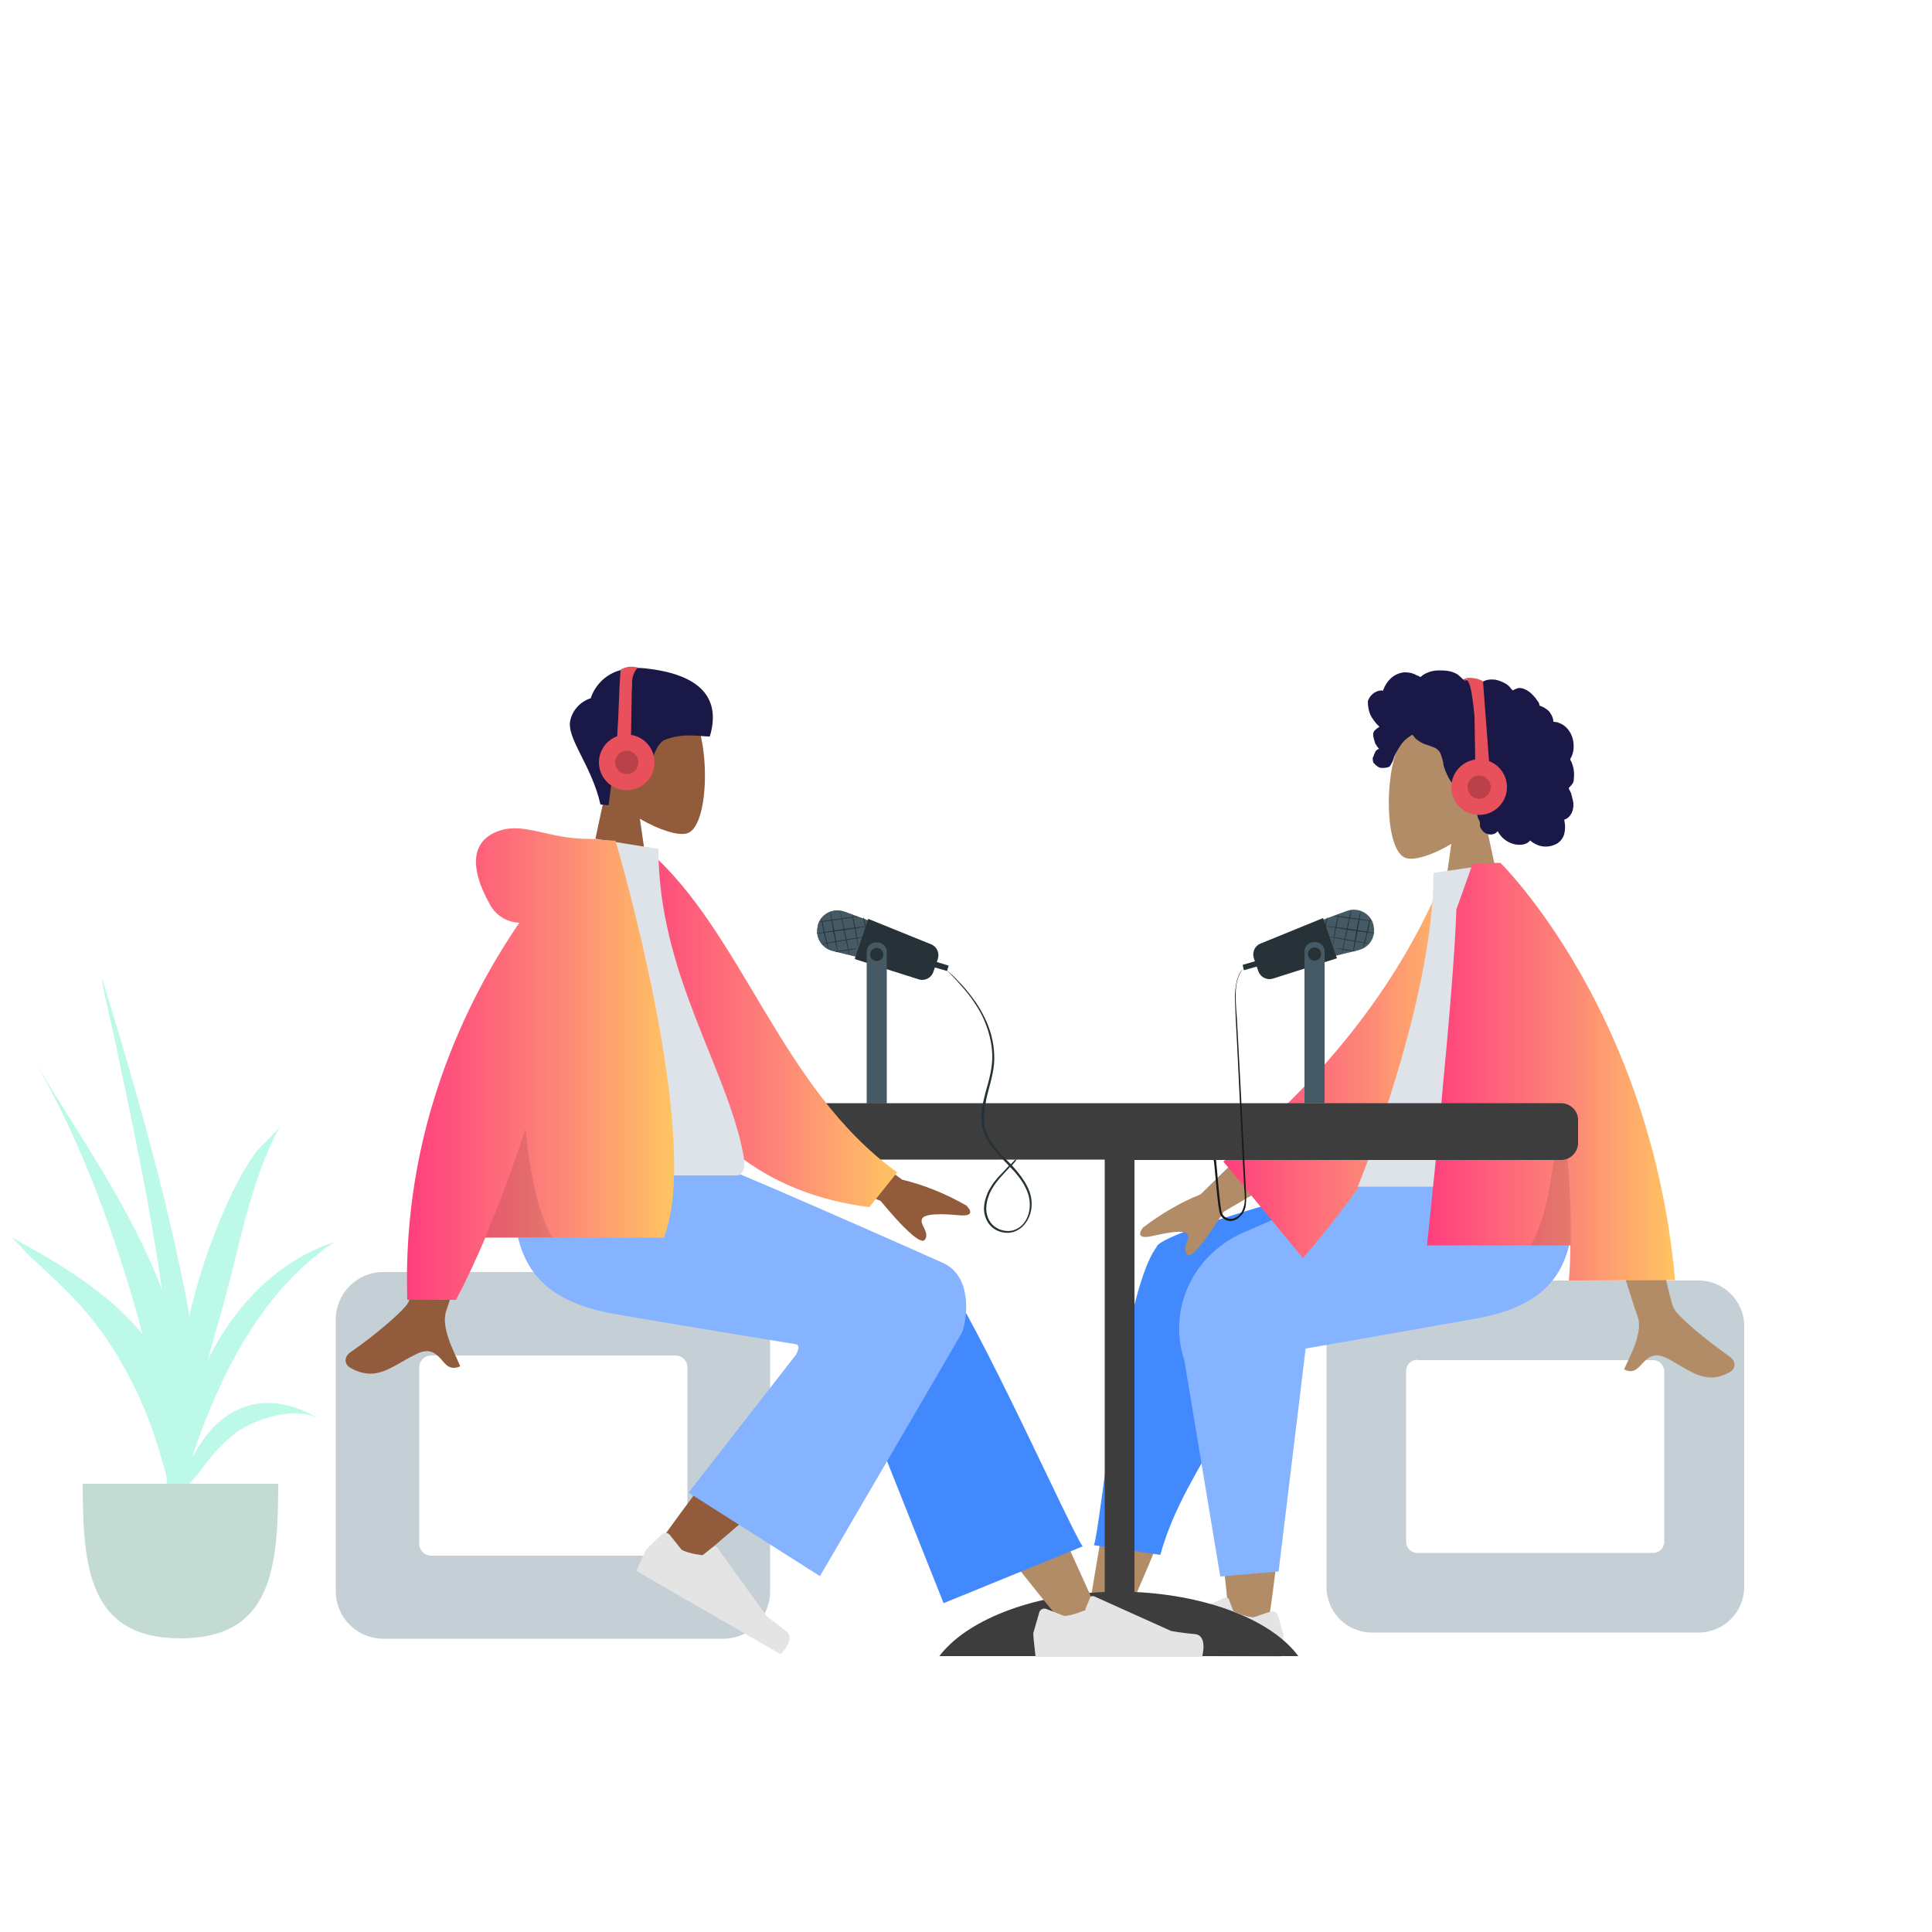 <?xml version="1.0" encoding="utf-8"?>
<!-- Generator: Adobe Illustrator 25.4.1, SVG Export Plug-In . SVG Version: 6.00 Build 0)  -->
<svg version="1.1" id="Layer_2_1_" xmlns="http://www.w3.org/2000/svg" xmlns:xlink="http://www.w3.org/1999/xlink" x="0px" y="0px"
	 viewBox="0 0 500 500" style="enable-background:new 0 0 500 500;" xml:space="preserve">
<style type="text/css">
	.st0{fill:#C43F4F;}
	.st1{fill:#B28B67;}
	.st2{fill:#191847;}
	.st3{fill:#C5CFD6;}
	.st4{fill:#4289FE;}
	.st5{fill:#85B3FF;}
	.st6{fill:#E4E4E4;}
	.st7{fill:url(#Coat_Back_00000125587496164669688340000001756170933926571942_);}
	.st8{fill:#DDE3E9;}
	.st9{fill:url(#Coat_Front_00000002347800552442298600000000574996748602421409_);}
	.st10{opacity:0.1;enable-background:new    ;}
	.st11{fill:#3D3D3D;}
	.st12{fill:#915B3C;}
	.st13{fill:url(#Coat_Back_00000066473303453407393030000014689673293599881364_);}
	.st14{fill:url(#Coat_Front_00000049943545895244810690000014177728858460245893_);}
	.st15{fill:#BDF9E8;}
	.st16{fill:#C3DBD3;}
	.st17{fill:#455A64;}
	.st18{fill:#263238;}
	.st19{fill:#191919;}
	.st20{fill:#E8505B;}
	.st21{opacity:0.2;}
</style>
<path class="st0" d="M378.4,176c0,0,0.4-0.3,1-0.4l0.2,0.6l-0.7,0.3L378.4,176z"/>
<g>
	<g id="Head_Front_3_" transform="translate(82)">
		<g id="Head_3_" transform="translate(54 31)">
			<path id="Head-2_3_" class="st1" d="M236.6,208.5l3-21.1c-4.8,2.9-9.5,4.3-11.6,3.7c-5.6-1.4-5.9-21.5-1.8-29.5
				c4.3-8,26.2-11.4,27.2,4.3c0.4,5.4-1.9,10.4-5.3,14.3l6.1,28.3H236.6L236.6,208.5z"/>
		</g>
		<path id="hair" class="st2" d="M273.4,186.2c0.5,0.8,1,1.3,1.6,1.9c-0.5,0.3-0.9,0.6-1.3,1c-0.3,0.4-0.4,0.9-0.3,1.4
			c0.1,0.6,0.3,1.3,0.5,1.9c0.3,0.5,0.6,1,1,1.4c-0.4,0.1-0.8,0.4-1,0.8c-0.1,0.3-0.1,0.4-0.3,0.6c0,0.3-0.1,0.5-0.3,0.8
			c-0.1,0.5,0,0.9,0.1,1.3c0.4,0.5,0.9,1,1.5,1.3s2.5,0.1,2.8-0.3c0.5-0.8,0.9-1.5,1.1-2.4c0.4-1,1-2,1.6-2.9c0.6-1,1.5-1.8,2.4-2.4
			c0.3-0.1,0.5-0.5,0.8-0.4c0.1,0.1,0.3,0.4,0.4,0.5s0.3,0.4,0.4,0.5c0.8,0.6,1.5,1.1,2.4,1.4c0.9,0.3,1.8,0.6,2.7,1
			c0.8,0.5,1.3,1.1,1.5,2c0.3,0.8,0.5,1.6,0.6,2.5c0.3,1.1,0.8,2.2,1.3,3.2c0.3,0.5,0.5,0.9,0.9,1.3c0.3,0.3,0.8,0.6,1,0.4
			c0.1-0.1,0.1-0.3,0.1-0.5c0.1-0.3,1.4-2.9,2.7-3.2c1.1-0.3,4-0.3,4.9,0.3c2,1.1,2.3,3.5,1.6,5.7c-0.3,1-0.8,1.9-1.4,2.7
			c-0.3,0.4-0.6,0.6-1.1,0.8c-0.5,0.1-0.9,0.3-1.4,0.1c0,0.3,0.1,0.5,0.1,0.8s0,0.5,0,0.9c0,0.5,0.1,1,0.4,1.5
			c0.1,0.3,0.3,0.5,0.3,0.8s0,0.4,0,0.6c0,0.4,0.1,0.8,0.4,1.1c0.8,1.5,3.2,1.9,4.2,0.5c0.8,1.6,2.3,2.8,4,3.3
			c1.4,0.4,3.4,0.4,4.4-0.9c0.4,0.4,0.8,0.6,1.3,0.9c1.8,1,3.9,0.9,5.7-0.1c0.9-0.6,1.5-1.4,1.8-2.4c0.3-1.1,0.3-2.3,0.1-3.3
			c0-0.1-0.1-0.4,0-0.5c0-0.1,0.1-0.1,0.3-0.1c0.3-0.1,0.4-0.3,0.6-0.4c0.4-0.3,0.6-0.6,0.9-1.1c0.5-1,0.6-2.2,0.4-3.2
			c-0.1-0.5-0.3-1.1-0.4-1.6c-0.1-0.3-0.1-0.5-0.3-0.8c-0.1-0.3-0.3-0.5-0.4-0.8c0-0.1,0-0.1,0.1-0.3l0.1-0.1
			c0.1-0.1,0.1-0.1,0.3-0.3c0.1-0.1,0.3-0.4,0.4-0.5c0.3-0.4,0.4-0.8,0.4-1.3c0.1-0.9,0.1-1.9-0.1-2.8c-0.1-0.5-0.3-1.1-0.5-1.6
			c-0.1-0.1-0.1-0.3-0.3-0.5c0-0.1,0-0.1,0-0.3c0.1-0.3,0.3-0.5,0.4-0.8c0.6-1.5,0.6-3.3,0.1-4.8s-1.5-2.8-2.9-3.5
			c-0.4-0.1-0.8-0.4-1.1-0.4c-0.3,0-0.4-0.1-0.6-0.1H320c0-0.1,0-0.3,0-0.3c-0.1-0.9-0.5-1.6-1.1-2.4c-0.6-0.6-1.4-1.1-2.2-1.4
			c-0.1,0-0.3,0-0.3-0.3c0-0.1-0.1-0.3-0.1-0.4c-0.1-0.3-0.3-0.5-0.4-0.6c-0.3-0.5-0.6-0.9-1-1.3c-0.8-0.9-1.6-1.5-2.7-1.9
			c-0.5-0.1-1.1-0.3-1.6,0c-0.4,0.1-0.8,0.3-1.1,0.5c0-0.1-0.3-0.3-0.3-0.3c-0.1-0.1-0.3-0.4-0.4-0.5c-0.3-0.4-0.6-0.6-1-0.9
			c-0.9-0.5-1.8-0.9-2.8-1.1c-1-0.1-1.9-0.1-2.8,0.3c-0.1,0-0.5,0.3-0.6,0.3s-0.5-0.3-0.6-0.4c-0.5-0.3-0.9-0.4-1.4-0.4
			c-0.8-0.1-1.6,0.1-2.4,0.5c-0.1,0.1-0.1,0-0.3-0.1s-0.1-0.1-0.3-0.3c-0.1-0.1-0.3-0.3-0.4-0.4c-0.3-0.3-0.6-0.5-0.9-0.8
			c-1.5-1-3.2-1.1-4.9-1.1c-1.5,0-3,0.4-4.3,1.3c-0.1,0.1-0.4,0.4-0.5,0.4s-0.5-0.3-0.6-0.3c-0.4-0.1-0.8-0.4-1.1-0.5
			c-0.8-0.3-1.5-0.4-2.4-0.4c-1.5,0.1-2.9,0.8-3.9,1.9c-0.5,0.5-1,1.3-1.3,1.9c-0.1,0.3-0.1,0.4-0.3,0.6c0,0.1,0,0.3,0,0.3
			c0,0.1-0.1,0-0.3,0c-0.4,0-0.6,0-1,0.1c-1.3,0.4-2.3,1.4-2.7,2.7C272,183.2,272.4,185,273.4,186.2z"/>
	</g>
	<g id="Seat_1_" transform="translate(10 42)">
		<path id="Seat-2_1_" class="st3" d="M333.3,368.7v-67.5c0-6.5,5.3-11.8,11.8-11.8h84.5c6.5,0,11.8,5.3,11.8,11.8v67.5
			c0,6.5-5.3,11.8-11.8,11.8h-84.5C338.5,380.5,333.3,375.2,333.3,368.7z M356.8,309.9c-1.6,0-2.9,1.3-2.9,2.9V357
			c0,1.6,1.3,2.9,2.9,2.9h61c1.6,0,2.9-1.3,2.9-2.9v-44.1c0-1.6-1.3-2.9-2.9-2.9h-61V309.9z"/>
	</g>
	<path id="Skin_3_" class="st1" d="M290.7,420l-9-2.7c7.8-47.9,14.3-79.7,18.1-89.3c2.4-6.3,21.1-5.7,19,7.2
		c-0.9,5.4-4.4,19.9-9.1,36.2C307,381,300.2,399.2,290.7,420z M318,417.3c0-0.3-0.1-0.4-0.1-0.6c-0.3-3.8-5.4-48.3-7.8-79.9
		c-1-12.6,23.5-11.3,23.9,2.2c0.1,4.4,0.3,9.2,0.4,14.2c0.3,17.2-4.2,53.9-5.8,64.5C327.5,423.9,319.1,422.2,318,417.3z"/>
	<path id="Leg_Back" class="st4" d="M300.3,402.4l-17.2-2.5c1.8-4.6,7.1-64.6,16.1-77c0,0,0,0,0.1-0.1v-0.1
		c1.5-4.8,69.3-22.1,69.3-22.1h5.6v5.2l-46.7,23.8c0,0.8,0,1.6-0.1,2.4C327.9,361,306.9,378,300.3,402.4z"/>
	<path id="Leg_Front_2_" class="st5" d="M306.5,352c-1.1-3.2-1.5-6.5-1.3-9.7c0.6-10.4,7.3-19.4,16.8-23.4
		c17.1-7.5,38.5-16.8,44-18.5h40.1c3.8,25.4-2.7,37.1-24.4,40.9c-3.4,0.6-39.5,7-43.8,7.7l-7,57.7l-15.1,1.3"/>
	<g id="Right_Shoe_3_" transform="matrix(0.438, 0.899, -0.899, 0.438, 148.565, 57.151)">
		<path id="shoe_3_" class="st6" d="M401.9,0.2c-0.9,1.8-3.7,4-3.7,4l-3.3-0.3l0,0c-0.4,0-0.8,0.3-0.8,0.8l-0.8,21.1
			c0,0-0.8,2.3-1.9,5.6s4.3,4.2,4.3,4.2l18.5-37.2c-1.5-1.1-3.2-2.2-4.9-3.2l-5.1-0.9c0,0,0,0-0.1,0c-0.8-0.1-1.5,0.5-1.6,1.3
			L401.9,0.2z"/>
	</g>
	<g id="Right_Shoe-2_1_" transform="translate(263 132)">
		<path id="shoe-2_3_" class="st6" d="M25.5,284.7c-2,0-5.2-1.5-5.2-1.5l-1.3-3l0,0c-0.1-0.4-0.6-0.5-1-0.4l-19.2,8.6
			c0,0-2.3,0.4-5.8,0.8s-1.9,5.8-1.9,5.8h41.5c0.4-1.9,0.5-3.8,0.6-5.8l-1.4-4.9c0,0,0,0,0-0.1c-0.3-0.8-1.1-1.1-1.9-0.9L25.5,284.7
			z"/>
	</g>
	<g id="Body_Long_Sleeve_1_3_" transform="translate(22 82)">
		<path id="Skin-2" class="st1" d="M421,274.5c-4.2,0-7.6-3-11.8-5.1c-3.3-1.5-4.7,0-6.1,1.4c-1.3,1.4-2.4,2.8-4.8,1.6
			c1.5-3.4,5.2-9.9,3.4-14c-1.1-2.8-15.3-48.7-15.3-48.7h15.3c0,0,7.3,42.6,9.5,46.9c1,2.2,8.9,8.6,14.3,12.4
			c2.2,1.5,1.3,3.4,0.5,3.9C424.5,273.8,422.7,274.5,421,274.5z M294.7,231.6c-4.8,7.6-7.8,11.3-9.1,11.3c-0.1,0-0.4-0.1-0.4-0.3
			c-1.4-1.8,0.9-3.8,0.1-5.1c-0.8-1.4-5.1-0.5-9.2,0.4c-4,0.9-3.2-1.1-2.3-2.2c4.6-3.5,9.6-6.5,14.9-8.6l20.9-20.4l7,12L294.7,231.6
			L294.7,231.6z"/>
		
			<linearGradient id="Coat_Back_00000110456448180515544910000011023770149110514070_" gradientUnits="userSpaceOnUse" x1="250.577" y1="771.85" x2="314.219" y2="771.85" gradientTransform="matrix(1 0 0 1 44 -578)">
			<stop  offset="0" style="stop-color:#FF3E7D"/>
			<stop  offset="0.57" style="stop-color:#FD8678"/>
			<stop  offset="1" style="stop-color:#FFC562"/>
		</linearGradient>
		<path id="Coat_Back_2_" style="fill:url(#Coat_Back_00000110456448180515544910000011023770149110514070_);" d="M315.2,243.6
			l-20.6-25c27.2-22.4,46.3-47.2,57.3-74.5l6.3,1.1C359.2,179.1,342.4,211.9,315.2,243.6z"/>
		<path id="Shirt_2_" class="st8" d="M366.1,141.4l-17.1,2.5c0,33.4-19.6,81.2-19.6,81.2h56.5C383.3,189.5,379.5,162.9,366.1,141.4z
			"/>
		
			<linearGradient id="Coat_Front_00000037685446649174008600000016431128276246361784_" gradientUnits="userSpaceOnUse" x1="303.426" y1="773.35" x2="367.557" y2="773.35" gradientTransform="matrix(1 0 0 1 44 -578)">
			<stop  offset="0" style="stop-color:#FF3E7D"/>
			<stop  offset="0.57" style="stop-color:#FD8678"/>
			<stop  offset="1" style="stop-color:#FFC562"/>
		</linearGradient>
		<path id="Coat_Front_2_" style="fill:url(#Coat_Front_00000037685446649174008600000016431128276246361784_);" d="M384,249.4
			c0.3-3,0.4-6.1,0.4-9.1h-37.1c0,0,7-65.3,7.6-86.9l4.2-11.8c0,0,4-0.1,6.1-0.3h1.1l0,0l0,0c0,0,39,38.2,45.2,108L384,249.4z"/>
		<path id="Shade_2_" class="st10" d="M379.2,224.3c1.1-6.7,2-13.5,2.5-20.4c2.2,12,3,24.2,2.8,36.4h-10.4
			C376.2,236.9,378,231.5,379.2,224.3z"/>
		<path id="Light" class="st10" d="M358,217.8v-8.5l18.3,8.5H358z"/>
	</g>
</g>
<path class="st11" d="M404,285.5H175.5c-2.4,0-4.4,2-4.4,4.4v5.8c0,2.4,2,4.4,4.4,4.4h87.1c0,0,0,0,0,0h0.4c0,0,0,0,0,0h22.9V412
	c-19.5,0.8-35.9,7.5-42.8,16.6H336c-6.7-9.1-23-15.7-42.4-16.6V300.2H404c2.4,0,4.4-2,4.4-4.4V290
	C408.5,287.5,406.4,285.5,404,285.5z"/>
<g>
	<g id="Head_Front_2_" transform="translate(82)">
		<g id="Head_1_" transform="translate(54 31)">
			<path id="Head-2_1_" class="st12" d="M14.5,202.9l6.3-29.5c-3.5-4.2-5.9-9.2-5.6-14.9c1.1-16.2,23.9-12.6,28.3-4.4
				c4.4,8.2,3.9,29.2-1.8,30.6c-2.3,0.6-7.1-0.9-12.1-3.8l3.2,22L14.5,202.9L14.5,202.9z"/>
		</g>
		<path id="Hair_1_" class="st2" d="M73.4,208.2c-2.3-10.2-8.9-17.2-7.8-21.8c0.6-2.7,2.7-4.9,5.3-5.7c0,0,2.3-9.1,14.4-7.7
			c12.3,1.4,19.7,6.5,16.4,17.6c-2.9,0-6.6-1-11.5,0.8c-2.4,0.9-3.4,5.4-3.4,5.4h-2.3c0,0-3.3-5.4-6.5-3.9c-3.2,1.4-1.4,7-1.4,7
			l-1.1,8.5L73.4,208.2z"/>
	</g>
	<g id="Bottom_Skinny_Jeans_1_3_" transform="translate(0 187)">
		<g id="Seat" transform="translate(10 42)">
			<path id="Seat-2" class="st3" d="M177.2,195.1h-88c-6.7,0-12.3-5.4-12.3-12.3v-70.3c0-6.7,5.4-12.3,12.3-12.3H177
				c6.7,0,12.3,5.4,12.3,12.3v70.3C189.3,189.6,183.9,195.1,177.2,195.1z M101.5,121.8c-1.6,0-3,1.4-3,3v45.8c0,1.6,1.4,3,3,3h63.4
				c1.6,0,3-1.4,3-3v-45.8c0-1.6-1.4-3-3-3H101.5z"/>
		</g>
		<path id="LegLower" class="st1" d="M275.1,233.2c-15.1-18.3-25.3-32-30.6-40.9c-9.1-15.2-16.6-28.7-19-33.9
			c-5.6-12.3,12.9-18.1,17.1-12.4c6.3,8.7,19.9,36,40.6,82.1L275.1,233.2z"/>
		<path id="LegLower-2" class="st4" d="M244.2,227.9l-28.1-70.6c-5.9-12.9,22.9-21.3,27.3-15.3c10,13.5,33.8,67.2,36.8,71.2
			L244.2,227.9z"/>
		<g id="Lower_Leg" transform="translate(225.5 53) rotate(39)">
			<path id="LegLower-3" class="st12" d="M57.7,160.1c-0.8-9.6-2.2-42.9-0.8-58.3c0.4-4.4,0.9-8.7,1.3-12.8
				c1.3-11.9,23.4-11.5,21.7-0.2c-4.4,28.2-12.1,67.9-12.6,71.3C66.6,164.9,58.2,166.2,57.7,160.1z"/>
		</g>
		<g id="Right_Shoe_1_" transform="translate(173.086 107.429) rotate(30)">
			<path id="shoe_2_" class="st6" d="M51.6,88.9c-0.8-0.3-1.6,0.1-1.9,1c0,0,0,0,0,0.1l-1.5,5.2c0.1,2,0.4,4,0.6,6.1l43.1,0
				c0,0,1.6-5.6-1.9-5.9c-3.7-0.5-6.1-0.8-6.1-0.8l-20-9c-0.4-0.1-0.9,0-1,0.4l0,0l-1.3,3.2c0,0-3.3,1.5-5.4,1.5L51.6,88.9z"/>
		</g>
		<g id="Right_Shoe-2" transform="translate(288 132)">
			<path id="shoe-2_2_" class="st6" d="M-17.2,97.4c-0.8-0.3-1.6,0.1-1.9,1c0,0,0,0,0,0.1l-1.5,5.2c0.1,2,0.4,4,0.6,6.1h43.1
				c0,0,1.6-5.6-1.9-5.9s-6.1-0.8-6.1-0.8l-20-9c-0.4-0.1-0.9,0-1,0.4l0,0l-1.3,3.2c0,0-3.3,1.5-5.4,1.5L-17.2,97.4z"/>
		</g>
		<path id="Leg_and_Butt" class="st5" d="M206.1,160.9c0,0-34.9-5.7-46.8-7.8c-22.5-3.9-29.1-16.1-25.3-42.6h41.5
			c8.2,2.4,68.9,29.5,68.9,29.5c7.3,3.7,5.9,14.3,4.6,17.8c-0.1,0.3-36.8,63.1-36.8,63.1l-34-21.6l27.8-35.7
			C206.1,163.4,207.3,161.3,206.1,160.9z"/>
	</g>
	<g id="Body_Long_Sleeve_1_1_" transform="translate(22 82)">
		<path id="Skin_1_" class="st12" d="M68.4,271.8c-0.9-0.5-1.8-2.5,0.5-4c5.6-3.8,13.7-10.6,14.8-12.8c2.3-4.6,9.9-48.8,9.9-48.8
			l15.9,0.1c0,0-14.8,47.7-15.9,50.6c-1.8,4.4,2,11,3.5,14.7c-2.5,1.1-3.7-0.3-4.9-1.8c-1.4-1.5-2.9-3-6.2-1.5
			c-4.3,2-8,5.2-12.1,5.2C71.8,273.5,70,272.8,68.4,271.8z M205.9,228.8l-24.2-10l5.4-13.3l24.4,17.8c5.8,1.4,11.4,3.7,16.6,6.7
			c1,1,2.3,2.9-2,2.5s-9-0.5-9.5,1c-0.6,1.5,2,3.3,0.8,5.3c-0.1,0.1-0.3,0.3-0.5,0.3C215.4,239.2,211.7,235.8,205.9,228.8z"/>
		
			<linearGradient id="Coat_Back_00000072256629130806929910000002508875044350860957_" gradientUnits="userSpaceOnUse" x1="94.957" y1="762.2" x2="166.231" y2="762.2" gradientTransform="matrix(1 0 0 1 44 -578)">
			<stop  offset="0" style="stop-color:#FF3E7D"/>
			<stop  offset="0.57" style="stop-color:#FD8678"/>
			<stop  offset="1" style="stop-color:#FFC562"/>
		</linearGradient>
		<path id="Coat_Back_1_" style="fill:url(#Coat_Back_00000072256629130806929910000002508875044350860957_);" d="M139,139.1
			l6.6-1.1c24.5,21.1,34.5,61.9,64.6,83.4l-7.2,9C150.9,223.9,137.8,174.3,139,139.1z"/>
		<path id="Shirt_1_" class="st8" d="M110.1,222.2h58.4c2.7,0,2.2-3.8,1.8-5.8c-4.4-22.5-21.9-46.7-21.9-78.7l-16.8-2.7
			C117.7,157.5,112.9,185.2,110.1,222.2z"/>
		
			<linearGradient id="Coat_Front_00000176010728579320611690000006291272558182942114_" gradientUnits="userSpaceOnUse" x1="39.348" y1="771.38" x2="108.361" y2="771.38" gradientTransform="matrix(1 0 0 1 44 -578)">
			<stop  offset="0" style="stop-color:#FF3E7D"/>
			<stop  offset="0.57" style="stop-color:#FD8678"/>
			<stop  offset="1" style="stop-color:#FFC562"/>
		</linearGradient>
		<path id="Coat_Front_1_" style="fill:url(#Coat_Front_00000176010728579320611690000006291272558182942114_);" d="M83.4,254.2
			c-1.4-43.6,15.2-77.2,29-97.4c-3.2-0.1-6.1-1.9-7.6-4.7c-6.2-11.1-3.9-17.1,2.7-19.2c6.6-2,12.4,2.2,22.9,2.2c0.4,0,0.9,0,1.3,0.1
			l5.6,0.4c0,0,22.8,76.9,12.5,102.7h-46.2c-2.3,5.4-4.8,10.9-7.6,16.1H83.4V254.2z"/>
		<path id="Shade_1_" class="st10" d="M120.9,238.2h-17.3c3.2-7.6,6.7-16.9,10.4-28C115.4,223.8,117.8,233.1,120.9,238.2
			L120.9,238.2z"/>
	</g>
</g>
<g>
	<path id="Fill_19_3_" class="st15" d="M9,274.7c11.5,19.3,24.9,37.9,32.9,59.1c-0.3-2.5-0.7-5-1.1-7.5c-2.1-13.2-4.6-26.2-7.3-39.2
		c-1.4-6.7-2.8-13.3-4.2-19.9c-0.8-3.5-1.6-7.1-2.4-10.6c-0.2-0.9-0.4-2.4-0.6-3.8c7.9,25.7,15.3,51.3,20.8,77.7
		c0.7,3.4,1.4,6.9,1.9,10.3c0.2-0.8,0.3-1.6,0.5-2.4C51.8,329,55,319.8,59,311c1.9-4.2,4.1-8.3,6.7-12.1c1.6-2.4,5.4-5.2,6.9-7.7
		c-8.1,14.7-10.9,33.1-15.5,49c-1.1,3.9-2.3,7.8-3.3,11.7c7-14,17.8-25.5,32.8-30.5c-18.2,12.1-29.2,33.1-36.6,54.8
		c0,0.3-0.1,0.5-0.1,0.8c2.2-4.1,4.9-7.9,8.6-10.4c8-5.6,16.7-3.9,24.4,0.8c-6-3.8-16.9-0.3-22,3.5c-3.6,2.8-6.8,6.5-9.4,10.2
		c-0.7,0.9-1.6,1.9-2.5,2.9c-1.3,8.6-3.4,17-6.5,25.3c0.5-2.4,0.1-6.2,0.3-8.1c0-0.2,0-0.4,0-0.6c-0.5,1.9-0.9,3.6-1.3,5.4
		c0.8-3.4,1.4-7,1.7-10.5c0.1-1.6,0.2-3,0.3-4.6c0-2.9-0.2-5.8-0.4-8.7c-0.7-2.9-1.6-5.5-2.2-7.8c-2.5-8.1-5.9-15.8-10.2-23
		c-3.9-6.6-8.6-12.6-14.2-18c-2.9-2.9-6-5.7-9-8.5c-1.1-1-3-3.5-4.7-4.8c12.4,6.8,25.1,14.2,34.1,25.2c-1.1-4-2.2-8.1-3.4-12
		C27.4,313.4,19.6,292.8,9,274.7z"/>
	<path id="Base_7_" class="st16" d="M21.4,384c0,22.1,1.8,40,25.3,40S72,406.1,72,384"/>
</g>
<g>
	<g>
		<g>
			<g>
				<path class="st17" d="M355.5,239.5c0,0.1,0,0.1,0,0.2c0.6,2.8-1.1,5.5-3.9,6.2l-8.6,2.1l-3-9.1l8.4-3.1
					C351.5,234.6,354.8,236.4,355.5,239.5z"/>
			</g>
		</g>
		<g>
			<g>
				<g>
					<path class="st18" d="M352.7,245.4c0,0,0.1-0.4,0.3-1.2c0.2-1,0.5-1.8,0.7-2.8c0.2-0.9,0.4-1.8,0.6-2.8
						c0.2-0.7,0.3-1.2,0.3-1.1c0,0,0,0.5-0.1,1.2c-0.1,0.7-0.3,1.7-0.6,2.8c-0.3,1.1-0.5,2.1-0.7,2.8
						C352.8,245,352.7,245.5,352.7,245.4z"/>
				</g>
			</g>
		</g>
		<g>
			<g>
				<g>
					<path class="st18" d="M350.2,246.3c-0.1,0,0.3-2.3,0.8-5.2c0.5-2.8,1-5.1,1.1-5.1c0.1,0-0.3,2.3-0.8,5.2
						C350.8,244,350.3,246.3,350.2,246.3z"/>
				</g>
			</g>
		</g>
		<g>
			<g>
				<g>
					<path class="st18" d="M347.3,246.8c-0.1,0,0.4-2.5,1.1-5.7c0.6-3.1,1.2-5.6,1.3-5.6c0.1,0-0.4,2.5-1.1,5.7
						C347.9,244.3,347.3,246.8,347.3,246.8z"/>
				</g>
			</g>
		</g>
		<g>
			<g>
				<g>
					<path class="st18" d="M345,244.6c0,0,0-0.5,0.1-1.2c0.1-0.7,0.2-1.8,0.4-2.9c0.2-1.1,0.4-2.1,0.6-2.8c0.2-0.7,0.3-1.2,0.4-1.2
						c0,0-0.1,0.5-0.2,1.2c-0.2,1-0.4,1.9-0.6,2.8c-0.2,1-0.3,1.8-0.5,2.9C345.2,244.2,345.1,244.6,345,244.6z"/>
				</g>
			</g>
		</g>
		<g>
			<g>
				<g>
					<path class="st18" d="M342.9,240.1c-0.1,0,0-0.6,0.2-1.4c0.2-0.7,0.4-1.3,0.4-1.3c0.1,0,0,0.6-0.2,1.4
						C343.2,239.5,343,240.1,342.9,240.1z"/>
				</g>
			</g>
		</g>
		<g>
			<g>
				<g>
					<path class="st18" d="M345.5,245.4c0-0.1,1.2,0.1,2.7,0.3c1.5,0.2,2.7,0.5,2.7,0.5c0,0.1-1.2-0.1-2.7-0.3
						C346.7,245.6,345.5,245.4,345.5,245.4z"/>
				</g>
			</g>
		</g>
		<g>
			<g>
				<g>
					<path class="st18" d="M343.8,242.4c0-0.1,2.4,0.3,5.3,0.8c2.9,0.5,5.3,1,5.3,1c0,0.1-2.4-0.3-5.3-0.8
						C346.2,242.9,343.8,242.4,343.8,242.4z"/>
				</g>
			</g>
		</g>
		<g>
			<g>
				<g>
					<path class="st18" d="M342.5,239.6c0-0.1,3,0.3,6.6,0.8c3.7,0.5,6.6,1,6.6,1.1c0,0.1-3-0.3-6.6-0.8
						C345.5,240.1,342.5,239.6,342.5,239.6z"/>
				</g>
			</g>
		</g>
		<g>
			<g>
				<g>
					<path class="st18" d="M345.2,237c0-0.1,2.2,0.2,5,0.6c2.8,0.4,5,0.8,5,0.8c0,0.1-2.2-0.2-5-0.6
						C347.4,237.5,345.2,237.1,345.2,237z"/>
				</g>
			</g>
		</g>
	</g>
	<g>
		<g>
			<path class="st18" d="M342.4,237.6L346,248l-16.7,5.3c-1.6,0.4-3.2-0.5-3.7-2.1l-1.1-3.2c-0.5-1.5,0.2-3.2,1.7-3.8L342.4,237.6z"
				/>
		</g>
	</g>
	<g>
		<g>
			<path class="st17" d="M337.6,285.5h5.2v-39.3c0-1.3-1.1-2.4-2.4-2.4H340c-1.3,0-2.4,1.1-2.4,2.4V285.5z"/>
		</g>
	</g>
	<g>
		<g>
			<path class="st18" d="M338.5,246.9c0,0.9,0.7,1.7,1.7,1.7c0.9,0,1.7-0.7,1.7-1.7c0-0.9-0.7-1.7-1.7-1.7
				C339.2,245.2,338.5,246,338.5,246.9z"/>
		</g>
	</g>
	<g>
		<g>
			<polygon class="st18" points="326.8,249.7 321.9,251.1 321.6,249.7 326.8,248.2 			"/>
		</g>
	</g>
	<g>
		<g>
			<g>
				<path class="st19" d="M314.7,300.2c0.2,1.3,1,12.8,1.6,13.9c0.3,0.6,0.8,1,1.4,1.2c0.6,0.2,1.3,0.2,1.9-0.1
					c0.6-0.3,1.2-0.7,1.6-1.3c0.4-0.6,0.6-1.3,0.8-2c0.3-1.4,0.1-3,0-4.6c-0.2-3.1-0.3-6.4-0.5-9.7c-0.7-13.3-1.2-25.4-1.7-34.2
					c-0.1-2.2-0.2-4.2-0.2-5.9c0.1-1.7,0.3-3.3,0.7-4.4c0.4-1.2,1-2,1.4-2.4c0.4-0.5,0.7-0.7,0.7-0.7c0,0-0.2,0.2-0.7,0.7
					c-0.4,0.5-0.9,1.3-1.3,2.4c-0.4,1.1-0.6,2.6-0.6,4.4c0,1.7,0.1,3.7,0.3,5.9c0.5,8.8,1.1,20.9,1.8,34.2c0.2,3.3,0.3,6.6,0.5,9.7
					c0.1,1.6,0.2,3.1,0,4.7c-0.1,0.8-0.4,1.5-0.9,2.2c-0.5,0.6-1.1,1.2-1.8,1.5c-0.7,0.3-1.5,0.4-2.3,0.1c-0.7-0.3-1.3-0.8-1.6-1.5
					c-0.7-1.3-1.4-12.9-1.7-14.1"/>
			</g>
		</g>
	</g>
</g>
<g>
	<g>
		<g>
			<g>
				<path class="st17" d="M211.6,239.7c0,0.1,0,0.1,0,0.2c-0.6,2.8,1.1,5.5,3.9,6.2l8.6,2.1l3-9.1l-8.4-3.1
					C215.5,234.8,212.3,236.6,211.6,239.7z"/>
			</g>
		</g>
		<g>
			<g>
				<g>
					<path class="st18" d="M214.4,245.6c0,0-0.2-0.4-0.4-1.1c-0.2-0.7-0.5-1.7-0.7-2.8c-0.3-1.1-0.4-2.1-0.6-2.8
						c-0.1-0.7-0.2-1.2-0.1-1.2c0,0,0.1,0.4,0.3,1.1c0.2,1,0.4,1.9,0.6,2.8c0.2,0.9,0.4,1.8,0.7,2.8
						C214.3,245.1,214.5,245.6,214.4,245.6z"/>
				</g>
			</g>
		</g>
		<g>
			<g>
				<g>
					<path class="st18" d="M216.8,246.4c-0.1,0-0.5-2.3-1.1-5.1c-0.5-2.8-0.9-5.2-0.8-5.2c0.1,0,0.5,2.3,1.1,5.1
						C216.5,244.1,216.9,246.4,216.8,246.4z"/>
				</g>
			</g>
		</g>
		<g>
			<g>
				<g>
					<path class="st18" d="M219.8,247c-0.1,0-0.6-2.5-1.3-5.6c-0.6-3.1-1.1-5.6-1.1-5.7c0.1,0,0.6,2.5,1.3,5.6
						C219.4,244.4,219.9,247,219.8,247z"/>
				</g>
			</g>
		</g>
		<g>
			<g>
				<g>
					<path class="st18" d="M222,244.8c0,0-0.1-0.4-0.2-1.2c-0.2-1-0.3-1.9-0.5-2.9c-0.2-0.9-0.4-1.8-0.6-2.8
						c-0.1-0.7-0.2-1.2-0.2-1.2c0,0,0.2,0.4,0.4,1.2c0.2,0.7,0.4,1.7,0.6,2.8c0.2,1.1,0.4,2.1,0.4,2.9
						C222,244.3,222.1,244.8,222,244.8z"/>
				</g>
			</g>
		</g>
		<g>
			<g>
				<g>
					<path class="st18" d="M224.1,240.2c-0.1,0-0.2-0.6-0.4-1.3c-0.2-0.7-0.3-1.4-0.2-1.4c0.1,0,0.2,0.6,0.4,1.3
						C224.1,239.6,224.2,240.2,224.1,240.2z"/>
				</g>
			</g>
		</g>
		<g>
			<g>
				<g>
					<path class="st18" d="M221.6,245.5c0,0.1-1.2,0.3-2.7,0.5c-1.5,0.2-2.7,0.4-2.7,0.3c0-0.1,1.2-0.3,2.7-0.5
						C220.4,245.6,221.6,245.4,221.6,245.5z"/>
				</g>
			</g>
		</g>
		<g>
			<g>
				<g>
					<path class="st18" d="M223.3,242.5c0,0.1-2.4,0.5-5.3,1c-2.9,0.5-5.3,0.9-5.3,0.8c0-0.1,2.4-0.5,5.3-1
						C220.9,242.8,223.2,242.4,223.3,242.5z"/>
				</g>
			</g>
		</g>
		<g>
			<g>
				<g>
					<path class="st18" d="M224.5,239.7c0,0.1-2.9,0.5-6.6,1.1c-3.7,0.5-6.6,0.9-6.6,0.8c0-0.1,2.9-0.5,6.6-1.1
						C221.6,240,224.5,239.6,224.5,239.7z"/>
				</g>
			</g>
		</g>
		<g>
			<g>
				<g>
					<path class="st18" d="M221.9,237.2c0,0.1-2.2,0.4-5,0.8c-2.8,0.4-5,0.7-5,0.6c0-0.1,2.2-0.4,5-0.8
						C219.6,237.4,221.9,237.1,221.9,237.2z"/>
				</g>
			</g>
		</g>
	</g>
	<g>
		<g>
			<g>
				<g>
					<path class="st17" d="M211.6,239.7c0,0.1,0,0.1,0,0.2c-0.6,2.8,1.1,5.5,3.9,6.2l8.6,2.1l3-9.1l-8.4-3.1
						C215.5,234.8,212.3,236.6,211.6,239.7z"/>
				</g>
			</g>
			<g>
				<g>
					<g>
						<path class="st18" d="M214.4,245.6c0,0-0.2-0.4-0.4-1.1c-0.2-0.7-0.5-1.7-0.7-2.8c-0.3-1.1-0.4-2.1-0.6-2.8
							c-0.1-0.7-0.2-1.2-0.1-1.2c0,0,0.1,0.4,0.3,1.1c0.2,1,0.4,1.9,0.6,2.8c0.2,0.9,0.4,1.8,0.7,2.8
							C214.3,245.1,214.5,245.6,214.4,245.6z"/>
					</g>
				</g>
			</g>
			<g>
				<g>
					<g>
						<path class="st18" d="M216.8,246.4c-0.1,0-0.5-2.3-1.1-5.1c-0.5-2.8-0.9-5.2-0.8-5.2c0.1,0,0.5,2.3,1.1,5.1
							C216.5,244.1,216.9,246.4,216.8,246.4z"/>
					</g>
				</g>
			</g>
			<g>
				<g>
					<g>
						<path class="st18" d="M219.8,247c-0.1,0-0.6-2.5-1.3-5.6c-0.6-3.1-1.1-5.6-1.1-5.7c0.1,0,0.6,2.5,1.3,5.6
							C219.4,244.4,219.9,247,219.8,247z"/>
					</g>
				</g>
			</g>
			<g>
				<g>
					<g>
						<path class="st18" d="M222,244.8c0,0-0.1-0.4-0.2-1.2c-0.2-1-0.3-1.9-0.5-2.9c-0.2-0.9-0.4-1.8-0.6-2.8
							c-0.1-0.7-0.2-1.2-0.2-1.2c0,0,0.2,0.4,0.4,1.2c0.2,0.7,0.4,1.7,0.6,2.8c0.2,1.1,0.4,2.1,0.4,2.9
							C222,244.3,222.1,244.8,222,244.8z"/>
					</g>
				</g>
			</g>
			<g>
				<g>
					<g>
						<path class="st18" d="M224.1,240.2c-0.1,0-0.2-0.6-0.4-1.3c-0.2-0.7-0.3-1.4-0.2-1.4c0.1,0,0.2,0.6,0.4,1.3
							C224.1,239.6,224.2,240.2,224.1,240.2z"/>
					</g>
				</g>
			</g>
			<g>
				<g>
					<g>
						<path class="st18" d="M221.6,245.5c0,0.1-1.2,0.3-2.7,0.5c-1.5,0.2-2.7,0.4-2.7,0.3c0-0.1,1.2-0.3,2.7-0.5
							C220.4,245.6,221.6,245.4,221.6,245.5z"/>
					</g>
				</g>
			</g>
			<g>
				<g>
					<g>
						<path class="st18" d="M223.3,242.5c0,0.1-2.4,0.5-5.3,1c-2.9,0.5-5.3,0.9-5.3,0.8c0-0.1,2.4-0.5,5.3-1
							C220.9,242.8,223.2,242.4,223.3,242.5z"/>
					</g>
				</g>
			</g>
			<g>
				<g>
					<g>
						<path class="st18" d="M224.5,239.7c0,0.1-2.9,0.5-6.6,1.1c-3.7,0.5-6.6,0.9-6.6,0.8c0-0.1,2.9-0.5,6.6-1.1
							C221.6,240,224.5,239.6,224.5,239.7z"/>
					</g>
				</g>
			</g>
			<g>
				<g>
					<g>
						<path class="st18" d="M221.9,237.2c0,0.1-2.2,0.4-5,0.8c-2.8,0.4-5,0.7-5,0.6c0-0.1,2.2-0.4,5-0.8
							C219.6,237.4,221.9,237.1,221.9,237.2z"/>
					</g>
				</g>
			</g>
		</g>
		<g>
			<g>
				<path class="st18" d="M224.7,237.8l-3.5,10.4l16.7,5.3c1.6,0.4,3.2-0.5,3.7-2.1l1.1-3.2c0.5-1.5-0.2-3.2-1.7-3.8L224.7,237.8z"
					/>
			</g>
		</g>
		<g>
			<g>
				<path class="st17" d="M229.5,285.6h-5.2v-39.3c0-1.3,1.1-2.4,2.4-2.4h0.4c1.3,0,2.4,1.1,2.4,2.4V285.6z"/>
			</g>
		</g>
		<g>
			<g>
				<path class="st18" d="M228.6,247c0,0.9-0.7,1.7-1.7,1.7s-1.7-0.7-1.7-1.7c0-0.9,0.7-1.7,1.7-1.7S228.6,246.1,228.6,247z"/>
			</g>
		</g>
		<g>
			<g>
				<polygon class="st18" points="240.3,249.9 245.1,251.3 245.5,249.9 240.3,248.3 				"/>
			</g>
		</g>
		<g>
			<g>
				<g>
					<path class="st18" d="M266.4,308.3c-0.7-1.9-1.9-3.6-3.2-5.2c-0.4-0.5-0.9-1-1.3-1.5c0.4-0.5,0.9-1,1.2-1.5h-0.4
						c-0.3,0.4-0.7,0.8-1.1,1.2c-0.4-0.4-0.8-0.8-1.2-1.2c-1.9-1.9-3.7-3.8-4.8-6.2c-0.8-1.7-1-3.6-0.9-5.5c0.1-1,0.2-2,0.4-3
						c0.1-0.8,0.3-1.6,0.5-2.4c0.9-3.4,1.9-6.8,1.7-10c-0.1-3.2-0.9-6.1-2-8.6c-1.1-2.5-2.4-4.6-3.7-6.3c-1.3-1.7-2.5-3.1-3.6-4.2
						c-1-1.1-1.9-1.9-2.5-2.4c-0.3-0.2-0.5-0.4-0.7-0.6c-0.1-0.1-0.2-0.2-0.2-0.2c0,0,0.1,0.1,0.2,0.2c0.2,0.2,0.4,0.4,0.6,0.6
						c0.6,0.6,1.4,1.4,2.4,2.5c1,1.1,2.2,2.5,3.5,4.2c1.2,1.7,2.6,3.8,3.6,6.3c1,2.5,1.8,5.3,1.9,8.5c0.1,3.2-0.8,6.4-1.8,9.9
						c-0.2,0.8-0.4,1.6-0.6,2.5c-0.2,1-0.4,1.9-0.4,2.9c-0.1,1.9,0.1,3.9,1,5.7c1,2.3,2.8,4.2,4.5,6c0.5,0.6,1.1,1.1,1.6,1.7
						c0,0,0,0,0,0c-0.9,1-1.9,2-2.9,3.1c-1,1.1-1.9,2.4-2.6,3.9c-0.6,1.5-1.1,3.1-0.9,4.9c0.2,1.7,1.1,3.5,2.7,4.5
						c1.6,1,3.7,1.3,5.5,0.5c1.8-0.8,3.1-2.5,3.7-4.4C267.2,312.3,267.1,310.2,266.4,308.3z M266.2,314.1c-0.5,1.8-1.7,3.4-3.4,4.1
						c-1.6,0.7-3.6,0.4-5-0.5c-1.5-0.9-2.3-2.5-2.5-4.1c-0.2-1.6,0.2-3.2,0.8-4.7c1.3-2.9,3.5-4.9,5.3-6.9c0,0,0,0,0,0
						c0.4,0.5,0.9,0.9,1.3,1.4c1.3,1.5,2.5,3.2,3.2,5.1C266.6,310.3,266.7,312.3,266.2,314.1z"/>
				</g>
			</g>
		</g>
	</g>
</g>
<g>
	<g>
		<g>
			<circle class="st20" cx="382.8" cy="203.7" r="7.2"/>
		</g>
	</g>
	<g>
		<g>
			<path class="st20" d="M381.8,197.5c-0.1-4-0.1-8-0.2-12.1c-0.1-0.8-0.3-3.5-0.8-6.3c-0.2-1-0.4-2.3-1.4-3.5c0,0-0.1-0.1-0.1-0.1
				c0,0,0.1,0,0.2,0c1-0.2,1.8,0,2.4,0.1c0.5,0.1,1.2,0.3,1.9,0.7c0.5,7.1,1.1,14.1,1.6,21.2"/>
		</g>
	</g>
	<g class="st21">
		<g>
			<circle cx="382.8" cy="203.7" r="3"/>
		</g>
	</g>
</g>
<g>
	<g>
		<g>
			<circle class="st20" cx="162.2" cy="197.3" r="7.2"/>
		</g>
	</g>
	<g>
		<g>
			<path class="st20" d="M163.3,190.9c0.1-4,0.1-8,0.2-12.1c0.1-0.8,0.1-2.5,0.1-2.7c0.1-1,0.4-2.1,1.4-3.3c0,0,0.1-0.1,0.1-0.1
				c0,0-0.1,0-0.2,0c-1-0.2-1.8-0.2-2.4-0.1c-0.5,0.1-1.2,0.3-1.9,0.7c-0.5,7.1-0.4,10.5-0.9,17.6"/>
		</g>
	</g>
	<g class="st21">
		<g>
			<circle cx="162.2" cy="197.3" r="3"/>
		</g>
	</g>
</g>
</svg>
